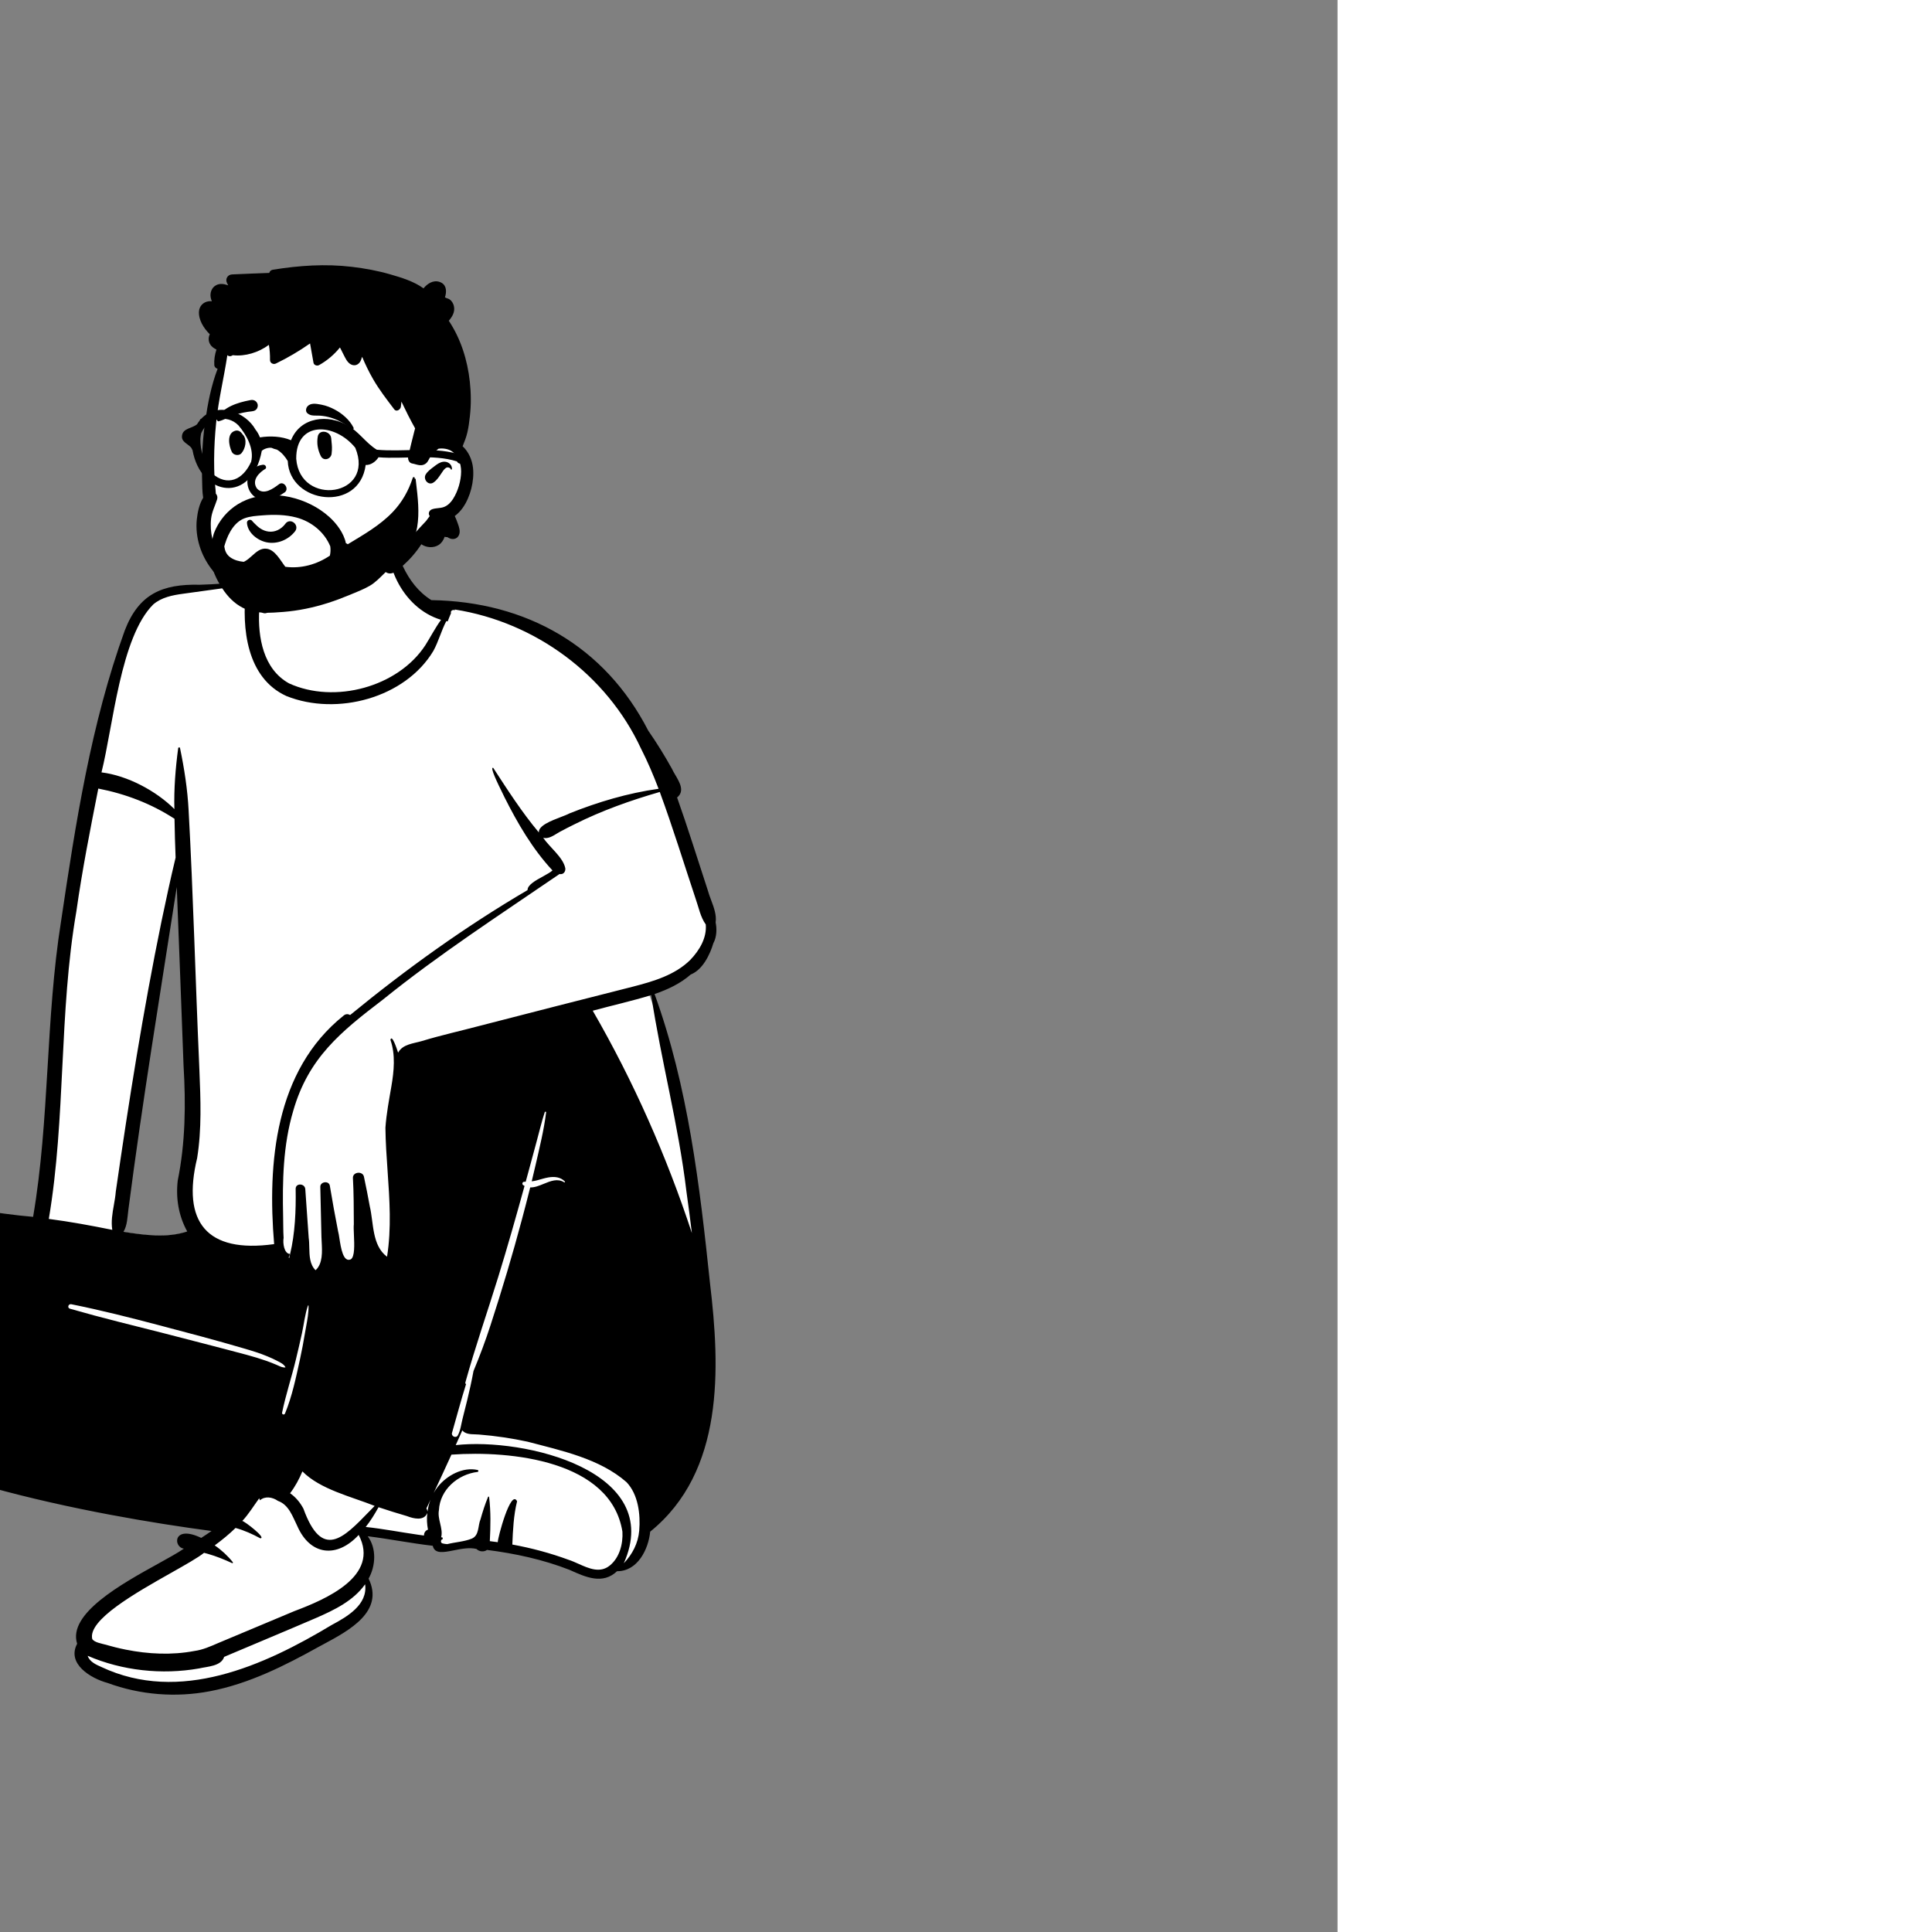 <?xml version="1.0" standalone="no"?>
<svg style="width: 585px; height: 585px; justify-content: center; align-self: center; transform: scale(-1, 1);" viewBox="-900 -300 2600 2600" xmlns="http://www.w3.org/2000/svg"><rect x="-900" y="-300" width="2600" height="2600" fill="#808080" stroke="none"/><g transform="rotate(359 580.47 1018.496)"><g transform="translate(-172 456)"><path d="M667.834 1592.07C684.941 1595.67 702.504 1597.49 720.033 1597.49C748.379 1597.49 776.183 1592.81 802.671 1583.59L802.926 1583.5L803.187 1583.43C818.41 1579.6 836.335 1570.2 842.065 1557.81C844.741 1552.02 844.464 1546.12 841.221 1539.77L840.099 1537.57L840.891 1535.23C852.961 1499.72 782.781 1459.29 736.342 1432.53C722.147 1424.35 709.889 1417.29 701.673 1411.43L689.373 1402.66L704.437 1400.78C707.274 1400.42 708.618 1397.62 708.497 1395.73C708.312 1392.85 704.95 1392.24 702.163 1392.24C699.022 1392.24 693.433 1393.09 684.633 1397.12L681.547 1398.54L678.73 1396.66C674.363 1393.73 669.82 1390.56 664.841 1386.96L652.539 1378.07L667.695 1376.33C728.932 1369.29 848.992 1353 965.062 1323.03C1091.29 1290.44 1179.9 1250.67 1228.45 1204.8L1228.59 1204.67C1267 1170.71 1292.26 1117.91 1292.95 1070.14C1293.44 1036.34 1281.56 1007.05 1258.61 985.415C1225.68 961.591 1181.04 950.007 1122.17 950.007C1080.07 950.007 1036.51 955.609 994.391 961.027C966.669 964.593 940.484 967.962 916.253 969.525L910.747 969.881L909.928 964.506C899.559 896.507 896.631 826.945 893.798 759.674C891.115 695.941 888.341 630.037 879.22 565.75C863.14 442.82 844.91 303.483 800.568 174.123C792.301 151.555 781.368 136.747 766.163 127.52C752.042 118.95 733.644 114.959 708.265 114.959C707.618 114.959 706.176 114.968 706.176 114.968L706.033 114.962C695.591 114.553 684.803 113.632 674.371 112.741C660.525 111.56 646.209 110.338 632.826 110.338C631.191 110.338 629.57 110.356 627.908 110.394C622.144 110.487 617.602 111.311 614.019 112.912L608.479 115.388L606.043 109.895C603.675 104.555 601.557 98.824 599.749 92.86L599.496 92.026L599.501 89.927L599.501 89.881C599.52 82.372 599.54 74.609 598.924 67.116C596.859 42.021 588.527 24.565 573.451 13.751C560.475 4.444 542.716 0.077 517.561 0.005L514.736 0C495.061 0 474.732 0.96 461.341 12.421C454.283 18.463 450.024 28.159 449.657 39.025C449.512 43.315 449.935 47.737 450.321 51.109L450.46 52.321L450.1 53.487C438.831 90.078 421.66 114.897 397.606 129.362L396.16 130.231L393.544 130.227C265.203 130.227 162.696 189.665 104.907 297.593L104.722 297.94L104.49 298.26C93.228 313.866 82.396 330.631 72.289 348.095C70.949 350.926 69.187 353.799 67.324 356.835C59.439 369.69 57.613 375.066 63.081 379.634L66.284 382.308L64.83 386.189C54.199 414.566 44.22 443.737 34.568 471.947C30.266 484.521 25.819 497.521 21.367 510.295C20.072 514.764 18.3 519.252 16.585 523.594L16.584 523.597C12.831 533.1 9.287 542.075 10.355 550.66L10.478 551.65L10.266 552.625C8.288 561.668 9.051 570.492 12.358 576.836L12.644 577.384L12.808 577.979C14.855 585.353 22.793 609.934 39.001 616.593L39.987 616.998L40.77 617.715C52.079 628.044 67.183 636.516 86.946 643.618L92.643 645.665L90.505 651.256C44.747 770.863 26.746 896.973 9.487 1037.65C2.026 1091.93 -4.462 1155.56 3.988 1215.91C13.266 1282.16 38.8 1332.01 82.052 1368.31L83.944 1369.9L84.141 1372.34C85.709 1391.74 97.049 1420.68 121.867 1420.91L124.313 1420.93L126.047 1422.63C132.183 1428.66 138.883 1431.46 147.134 1431.46C158.421 1431.46 170.814 1426.11 182.801 1420.94L183.52 1420.63L183.67 1420.57C216.82 1408.3 253.763 1400.04 296.606 1395.34L299.065 1395.07L301.003 1396.58C301.644 1397.09 302.603 1397.37 303.637 1397.37C305.004 1397.37 306.342 1396.87 307.128 1396.07L308.357 1394.81L310.084 1394.41C313.052 1393.73 316.19 1393.4 319.679 1393.4C327.611 1393.4 335.837 1395.19 343.094 1396.77C348.941 1398.04 354.466 1399.25 358.577 1399.25C363.318 1399.25 363.993 1397.85 364.54 1395.56L365.522 1391.45L369.793 1391.03C385.161 1389.54 400.766 1387.32 415.855 1385.17C429.455 1383.23 443.517 1381.22 457.469 1379.74L471.306 1378.27L462.89 1389.19C452.876 1402.19 452.203 1423.03 461.254 1439.88L462.699 1442.57L461.316 1445.29C452.575 1462.49 454.961 1477.53 468.823 1492.62C481.459 1506.38 501.622 1517.66 517.824 1526.72C520.025 1527.95 522.169 1529.15 524.282 1530.35C565.666 1554.32 614.301 1580.83 667.834 1592.07ZM701.918 970.847C712.823 951.988 717.401 929.68 715.162 906.32C706.865 861.194 705.22 811.674 709.983 750.517C711.319 726.327 712.645 702.133 713.97 677.941C716.983 622.924 720.099 566.035 723.31 510.092L735.246 509.632C739.407 539.855 743.696 570.582 747.845 600.295C763.608 713.215 779.908 829.98 792.803 945.24C793.049 947.385 793.236 949.552 793.418 951.649C794.093 959.453 794.73 966.824 798.172 972.906L802.452 980.475L793.739 981.641C780.13 983.465 763.193 985.733 746.906 985.733C731.08 985.733 717.413 983.643 705.123 979.345L698.37 976.983L701.918 970.847Z" transform="translate(107 -77.003)" fill="#FFFFFF" fill-rule="evenodd" stroke="none"></path><g transform="translate(100 -54)"><path d="M0 0L1304.94 0L1304.94 1579.99L0 1579.99L0 0Z" transform="translate(0 0.002)" fill="none" stroke="none"></path><g><path d="M999.583 931.858C1092.6 919.895 1198 906.339 1268.44 957.565C1335.93 1020.74 1300.31 1131.14 1238.57 1185.72C1126.19 1291.87 829.644 1340.97 674.365 1358.82C678.875 1362.08 683.435 1365.28 688.075 1368.38C726.464 1350.78 725.924 1381.42 711.165 1383.26C719.144 1388.95 731.354 1395.98 745.346 1404.04C794.679 1432.46 866.172 1473.65 852.554 1513.71C866.344 1540.73 833.884 1559.9 810.644 1565.75C766.415 1581.15 718.394 1584.08 672.554 1574.43C620.415 1563.49 572.804 1538.44 527.214 1512.04C525.158 1510.88 523.024 1509.68 520.832 1508.46C487.014 1489.54 439.657 1463.05 461.924 1419.25C452.615 1401.92 451.724 1378.27 464.085 1362.24C434.754 1365.35 405.714 1370.69 376.355 1373.54C373.664 1384.8 361.753 1382.2 347.772 1379.16C337.846 1377 326.878 1374.61 317.424 1376.79C313.835 1380.46 307.275 1380.98 303.245 1377.83C265.655 1381.96 227.825 1389.36 191.755 1402.72L191.178 1402.97C169.963 1412.13 146.811 1422.12 127.785 1403.43C100.064 1403.18 86.045 1373.06 84.134 1349.43C-14.305 1266.84 -6.196 1127.82 9.515 1013.53C25.545 882.899 43.554 749.554 90.865 625.912C73.125 619.539 56.115 611.078 42.665 598.794C26.814 592.283 17.255 571.637 12.995 556.29C8.505 547.681 8.415 537.092 10.375 528.138C9.12 518.076 13.09 508.028 16.968 498.21C18.69 493.851 20.394 489.538 21.615 485.289C36.075 443.809 49.755 402.082 65.174 360.928C54.835 352.292 61.938 340.714 68.162 330.568C69.975 327.613 71.713 324.78 72.924 322.176C82.905 304.918 93.795 287.956 105.575 271.634C165.775 159.221 272.314 100.858 400.455 101.144C435.644 79.985 449.775 37.776 457.525 0C470.064 48.572 440.185 112.353 386.955 127.424C394.594 138.367 400.545 150.494 407.445 161.891C443.144 218.925 528.335 243.393 589.964 216.521C625.234 197.835 633.144 154.838 631.865 118.835C615.755 136.004 601.884 92.121 599.554 80.97C596.335 65.406 596.964 49.183 602.884 34.319C603.295 33.284 604.674 33.481 604.795 34.565C606.714 51.636 610.515 68.578 617.515 84.359C622.495 82.132 628.265 81.403 633.785 81.315C648.941 80.959 664.901 82.321 680.857 83.683C691.399 84.582 701.94 85.482 712.245 85.885C763.285 85.491 794.285 100.031 812.205 148.987C855.625 275.604 873.855 409.598 891.144 541.751C909.915 674.032 901.695 808.253 921.835 940.317C945.869 938.766 972.189 935.381 999.583 931.858ZM368.655 113.23C259.804 128.36 162.745 197.736 115.144 295.462C105.785 313.035 97.685 331.209 90.275 349.658C131.445 356.18 171.394 368.778 209.605 384.873C212.223 386.372 216.399 388.057 221.101 389.954C234.164 395.225 251.288 402.134 250.355 411.253C273.705 384.362 293.424 354.791 313.254 325.407C318.565 323.5 306.274 347.349 300.323 358.894C298.835 361.781 297.744 363.898 297.424 364.651C279.275 399.265 258.464 433.682 231.134 461.992C233.681 464.502 238.497 467.255 243.68 470.219C253.472 475.819 264.577 482.169 264.185 489.041C347.525 539.889 425.825 598.282 500.015 661.325C502.545 659.847 505.884 659.68 508.665 662.161C599.915 737.714 607.924 862.39 596.875 971.355C687.835 985.648 721.724 943.449 702.505 857.465C696.897 818.237 699.212 778.556 701.511 739.15C701.66 736.602 701.808 734.055 701.955 731.508C709.005 617.628 713.894 503.6 722.125 389.798C724.105 361.519 728.915 333.681 735.165 306.081C735.375 304.623 737.594 305.076 737.644 306.406C740.804 333.632 742.495 360.918 741.314 388.341C766.335 364.218 805.355 344.32 840.265 340.665C825.674 278.224 817.935 158.118 774.564 113.486C763.545 103.685 748.884 100.553 734.615 98.385C704.995 93.884 675.405 89.106 645.814 84.368C648.165 85.817 649.924 88.269 650.174 91.737C655.035 143.205 647.335 210.158 593.075 233.67C524.695 259.508 433.535 233.523 396.594 169.515C389.844 156.729 386.344 141.944 379.884 129.119C379.245 129.217 378.605 129.276 377.974 129.335C376.484 125.632 375.295 121.849 373.685 118.174C374.984 115.19 370.964 112.481 368.035 114.639C368.335 114.274 368.665 113.92 369.025 113.595C368.905 113.466 368.775 113.348 368.655 113.23ZM623.625 96.14C622.375 94.002 621.185 91.815 620.045 89.599C623.905 89.747 627.665 89.885 631.464 90.515C631.353 94.516 631.46 98.538 631.567 102.567C631.623 104.698 631.68 106.831 631.705 108.965C629.804 104.453 626.085 100.336 623.625 96.14ZM23.605 531.112C21.734 549.089 31.415 566.032 43.734 579.3C64.005 599.967 92.785 608.921 120.125 616.486C188.564 635.132 256.984 653.819 325.325 672.8C351.094 680.129 377.185 686.344 402.655 694.589C414.115 698.244 428.605 699.15 434.554 710.872C434.617 710.702 434.732 710.373 434.892 709.918C436.6 705.038 443.366 685.71 445.205 693.801C437.855 713.551 439.685 735.843 442.825 756.322C445.665 774.84 448.884 793.398 449.865 812.144C449.312 831.612 447.621 851.057 445.93 870.504C442.595 908.844 439.261 947.187 444.655 985.707C465.415 970.853 463.325 940.553 469.075 918.203C471.695 904.944 474.585 891.774 477.605 878.604C479.464 870.468 493.035 872.241 492.415 880.574C490.894 901.23 490.605 921.906 490.115 942.612C490.439 945.874 490.109 951.192 489.74 957.13C488.926 970.229 487.925 986.344 493.355 990.051C503.538 994.779 506.966 974.923 509.211 961.915C509.885 958.012 510.452 954.726 511.064 952.905C515.455 932.495 519.535 912.026 523.304 891.498C524.634 884.298 536.365 886.12 536.105 893.202C535.275 915.553 534.304 937.893 533.405 960.244C533.316 962.4 533.148 964.735 532.971 967.181C532.027 980.281 530.853 996.559 540.535 1005.51C548.611 997.826 549.07 986.19 549.512 975.015C549.688 970.555 549.861 966.168 550.515 962.135C552.424 940.327 554.335 918.508 556.245 896.689C556.955 888.612 569.644 888.415 569.214 896.689C568.195 925.551 569.015 957.003 575.134 984.111C575.495 986.022 575.875 987.924 576.265 989.835C576.535 989.509 576.795 989.193 577.045 988.859C576.155 987.48 575.594 985.914 575.415 984.22C583.275 983.964 585.405 969.73 584.285 962.736C585.035 953.388 585.045 943.882 585.415 934.594C587.314 886.819 587.275 838.257 574.365 791.793C555.214 720.062 512.344 684.207 456.504 639.997C381.935 577.577 300.464 522.72 221.575 466.681C216.535 467.715 213.255 463.421 213.924 458.791C217.035 444.163 235.445 430.993 244.384 418.336C237.938 419.834 231.952 416.028 226.366 412.477C224.863 411.522 223.39 410.586 221.945 409.776C215.435 406.121 208.844 402.595 202.185 399.196C165.984 380.293 127.605 365.902 88.594 353.904C70.255 401.126 54.615 449.226 37.765 496.961C33.455 508.368 31.005 521.242 23.605 531.112ZM813.445 922.477C815.222 933.694 817.004 944.948 814.984 955.969C843.415 950.729 871.924 945.961 900.655 942.74C879.945 805.436 892.125 665.56 870.775 528.098C863.924 472.562 854.054 417.557 844.174 362.513C807.615 368.946 772.265 381.702 740.915 401.413C740.355 418.828 739.505 436.234 738.535 453.639C744.955 482.383 750.554 511.165 756.094 540.066C778.685 660.832 795.734 782.582 811.174 904.412C811.531 910.395 812.487 916.43 813.445 922.477ZM728.085 888.12C718.655 837.005 718.915 785.213 722.945 733.538C727.375 653.395 731.674 573.233 736.275 493.1C756.245 638.137 777.535 783.006 793.814 928.506C794.974 938.632 794.795 949.349 799.905 958.382C771.665 962.165 741.564 965.977 714.105 956.373C726.155 935.539 730.405 911.82 728.085 888.12ZM43.344 890.927C40.384 909.495 37.585 928.092 35.025 946.71C71.005 843.448 117.195 743.723 173.665 649.809C147.605 642.254 121.174 635.861 95.365 627.469C80.455 715.679 55.445 802.116 43.344 890.927ZM247.068 859.322C242.103 835.72 236.535 811.668 234.004 787.674C233.89 786.596 235.549 786.481 235.845 787.429C239.992 800.715 242.818 814.49 246.316 827.96C249.827 841.478 253.091 855.057 256.548 868.588C257.652 872.91 258.759 877.228 259.867 881.547C260.531 881.576 261.193 881.599 261.852 881.613C264.384 881.672 265.143 884.851 263.106 886.174C262.511 886.56 261.915 886.899 261.317 887.202C271.903 928.378 282.75 969.462 294.588 1010.32C308.382 1057.94 323.912 1104.98 336.324 1152.98C336.611 1154.09 336.097 1154.87 335.345 1155.21C341.801 1177.05 347.211 1199.18 353.113 1221.19C354.342 1225.77 347.574 1228.74 345.26 1224.45C341.697 1217.84 340.91 1208.81 339.166 1201.55C337.201 1193.37 335.334 1185.17 333.47 1176.97C330.505 1163.92 327.845 1150.71 325.652 1137.48C317.48 1116.95 310.162 1096.17 303.686 1075C289.183 1027.59 275.805 979.856 263.897 931.747C260.381 917.546 256.935 903.325 253.647 889.069C247.712 889.161 241.672 886.554 235.605 883.936C226.369 879.95 217.071 875.938 207.992 881.38C207.296 881.798 206.591 880.848 207.139 880.292C213.136 874.216 221.425 873.686 229.478 875.19C234.711 876.167 239.728 878.021 244.851 879.418C247.108 880.033 249.425 880.485 251.767 880.82C250.152 873.664 248.578 866.5 247.068 859.322ZM559.496 1126.24C557.047 1114.1 555.029 1101.89 553.193 1089.65C552.811 1087.11 552.384 1084.53 551.952 1081.93C550.389 1072.5 548.775 1062.76 549.127 1053.45C549.144 1052.97 549.812 1052.89 549.956 1053.34C553.768 1065.18 554.91 1078.29 557.328 1090.49C559.667 1102.28 562.237 1114.04 564.826 1125.78C570.142 1149.89 577.659 1173.63 582.209 1197.89C582.697 1200.49 579.186 1201.4 578.232 1198.97C569.121 1175.77 564.4 1150.56 559.496 1126.24ZM870.128 1063.06C848.523 1068.81 826.898 1074.3 805.12 1079.37C766.366 1088.39 727.622 1097.45 688.967 1106.88C669.673 1111.58 650.336 1116.15 631.082 1121C621.945 1123.31 612.867 1125.87 603.926 1128.84C599.464 1130.32 595.103 1132.02 590.743 1133.76C589.973 1134.07 589.211 1134.4 588.452 1134.73C585.446 1136.04 582.472 1137.34 579.119 1137.1C578.869 1137.08 578.713 1136.84 578.836 1136.61C581.033 1132.57 585.56 1130.66 589.557 1128.62C593.964 1126.36 598.556 1124.43 603.152 1122.59C613.361 1118.49 623.994 1115.48 634.599 1112.56C673.143 1101.95 712.018 1092.45 750.853 1082.94C789.873 1073.39 828.895 1064.24 868.433 1057C872.416 1056.28 874.139 1061.99 870.128 1063.06ZM98.905 1348.21C97.445 1326.52 101.094 1299.52 117.165 1283.35C153.945 1252.26 205.445 1242.48 251.405 1231.22C272.814 1226.99 294.515 1224.18 316.304 1222.79C318.058 1222.65 319.92 1222.63 321.814 1222.61C328.267 1222.55 335.093 1222.49 339.314 1217.6C342.125 1224.26 344.974 1230.91 347.825 1237.56C256.325 1225.57 65.424 1267.22 118.884 1392.57C107.564 1380.3 100.064 1365.37 98.905 1348.21ZM317.705 1270.51C337.625 1266.28 359.174 1278.7 370.835 1293.9C372.905 1296.59 374.745 1299.45 376.355 1302.43C368.585 1285.15 360.915 1267.83 353.384 1250.46C273.655 1243.39 138.594 1254.55 121.495 1350.07C120.255 1366.22 124.685 1385.19 137.835 1396.06C150.719 1406.82 165.805 1400.38 179.974 1394.34C184.477 1392.42 188.887 1390.54 193.105 1389.26C217.924 1380.61 243.435 1374.26 269.325 1369.99C268.855 1350.48 268.325 1330.67 263.935 1311.71C272.655 1294.46 289.205 1361.67 288.974 1367.18C292.545 1366.74 296.105 1366.34 299.685 1365.97C299.025 1346.22 298.935 1326.29 301.665 1306.7C301.755 1305.9 302.825 1305.73 303.105 1306.51C306.974 1316.34 310.045 1326.53 312.714 1336.76C316.355 1345.64 313.775 1358.46 324.094 1363.02C334.525 1367.37 346.035 1368.05 356.945 1370.99C359.094 1370.89 361.205 1370.63 363.224 1370.14C366.634 1369.31 365.785 1364.66 362.894 1364.18C363.144 1363.56 363.335 1362.85 363.545 1362.05C364.115 1362.01 364.695 1361.98 365.275 1361.94C363.776 1355.8 365.341 1349.59 366.923 1343.31C368.413 1337.4 369.917 1331.43 368.894 1325.41C367.964 1297.96 344.464 1276.74 317.705 1273.1C316.394 1272.84 316.424 1270.79 317.705 1270.51ZM551.295 1326.56C555.695 1318.61 561.935 1311.21 569.585 1306.21C562.855 1297.05 557.705 1287.03 553.495 1276.51C529.174 1300.3 487.174 1309.26 455.464 1321.23C457.906 1323.81 460.318 1326.39 462.7 1328.94C496.858 1365.49 524.932 1395.53 551.295 1326.56ZM385.795 1323.42C385.165 1324.75 384.265 1326.16 384.245 1327.75C383.605 1322.25 382.355 1316.81 380.455 1311.6C382.234 1315.54 384.015 1319.48 385.795 1323.42ZM683.945 1388.39C682.214 1388.79 680.474 1389.22 678.745 1389.68C667.515 1392.69 656.625 1396.84 646.035 1401.56C645.155 1401.95 644.435 1401.01 645.025 1400.28C651.844 1391.99 660.325 1384.36 669.765 1378.13C660.045 1370.75 650.665 1362.77 642.134 1354.19C630.365 1357.21 619.535 1361.89 608.634 1367.51C599.575 1367.5 630.275 1344.77 633.224 1344.62C624.634 1335.08 618.314 1324.1 610.984 1313.67C610.755 1314.57 610.335 1315.6 609.865 1316.33C603.365 1310.46 593.415 1311.56 585.634 1316.82C570.884 1321.7 565.405 1338 559.125 1350.08C540.915 1389.9 504.765 1392.69 476.285 1360.66C446.224 1415.6 519.314 1448.15 560.984 1464.67C593.785 1479.05 630.085 1495.07 663.045 1509.57C673.245 1514.19 683.355 1518.97 694.554 1520.67C724.995 1527 756.564 1526.03 787.045 1520.48C796.474 1518.77 805.814 1516.6 815.064 1514.1C820.375 1512.66 828.775 1511.65 832.285 1507.2C839.358 1481.69 775.138 1443.95 727.591 1416C708.395 1404.71 691.917 1395.03 683.945 1388.39ZM388.365 1359.95C390.984 1359.66 393.605 1359.35 396.224 1359.02C419.835 1356.07 443.314 1351.89 467.015 1349.78C460.504 1341.36 455.205 1332.21 450.205 1322.92C437.525 1326.92 424.775 1330.68 411.945 1334.16C402.964 1337.42 388.825 1340.86 384.445 1329.54C385.254 1337 384.695 1344.59 383.185 1351.94C386.545 1353.02 388.634 1356.49 388.365 1359.95ZM819.265 1544.47C713.234 1592.1 600.984 1539.06 510.564 1482.52C489.695 1470.87 462.245 1454.35 466.464 1426.92C481.835 1449.4 507.174 1462.21 531.495 1473.31C572.355 1491.78 613.484 1509.66 654.445 1527.9C658.314 1540.74 676.814 1541.23 687.995 1544.08C737.765 1553.73 791.265 1548.93 838.105 1529.68C835.394 1537.71 826.525 1541.4 819.265 1544.47Z" transform="translate(-0 0.002)" fill="#000000" fill-rule="evenodd" stroke="none"></path></g></g></g><g transform="translate(225 0)"><g><g><path d="M185.626 0C242.407 0 301.136 44.012 321.95 72.097C339.449 95.71 348.871 202.486 348.871 274.645C348.871 289.737 357.199 318.186 354.769 332.622C345.863 385.521 307.06 429.886 230.262 429.886C153.463 429.886 98.4 399.445 41.317 317.713C13.621 317.713 0.198 296.473 0.003 262.954C-0.192 229.435 26.737 217.24 26.737 217.24C26.737 217.24 17.136 84.961 41.317 50.522C65.499 16.083 128.845 -8.27315e-15 185.626 0Z" transform="translate(56.415 75.26)" fill="#FFFFFF" stroke="none"></path><path d="M274.456 7.287C239.126 0.976 203.996 -2.074 168.146 1.556C150.635 3.337 133.196 6.216 116.196 10.827C101.246 14.897 84.246 19.686 71.346 28.837C66.416 22.487 58.536 17.157 50.206 19.667C41.356 22.337 39.906 30.106 41.656 38.147C41.829 38.932 42.02 39.404 42.146 39.713C42.343 40.197 42.377 40.283 41.924 40.548L41.416 40.827C39.726 41.747 37.715 41.917 36.026 43.026C32.965 45.037 30.936 48.366 30.045 51.877C28.096 59.526 31.835 66.176 36.556 71.827C19.906 95.917 10.526 124.337 6.826 153.287C4.856 168.667 4.456 184.457 5.936 199.897C6.635 207.207 7.406 214.647 8.986 221.827C10.335 227.966 12.416 233.797 14.706 239.606L15.005 240.386C6.835 247.547 1.846 258.547 0.516 269.167C-1.694 286.766 3.306 308.337 13.316 323.087C16.295 327.466 19.816 331.317 23.936 334.417C22.456 337.287 21.266 340.337 20.186 343.136L19.794 344.15C17.891 349.058 15.714 354.843 17.826 359.936C20.146 365.547 26.375 366.726 31.446 364.087C32.086 363.755 32.719 363.399 33.35 363.033C34.576 363.052 35.833 362.887 37.091 362.605C38.425 367.075 41.17 371.184 44.748 373.629C51.547 378.276 61.423 377.832 68.251 373.184C75.144 384.313 83.824 394.421 93.436 403.266L93.657 403.47C94.037 403.822 94.426 404.186 94.823 404.559C99.905 409.324 106.361 415.378 113.585 412.497C120.626 409.696 119.465 401.247 115.186 396.407C110.786 391.446 104.806 387.537 100.016 382.886C94.946 377.976 90.026 372.987 85.375 367.676C80.446 362.047 75.585 356.346 70.576 350.797C67.866 347.787 65.066 344.837 62.406 341.776C61.366 340.183 60.251 338.652 59.181 337.222L57.625 335.157C57.776 334.926 57.936 334.707 58.076 334.466C60.166 330.987 58.036 327.147 54.576 325.856C49.346 323.917 43.776 324.556 38.635 322.497C33.456 320.426 29.536 316.207 26.675 311.537C20.175 300.917 16.326 286.957 16.436 274.537C16.526 263.926 20.885 252.386 30.375 246.787C34.542 244.33 41.345 243.214 47.393 244.233C49.938 246.436 52.706 248.484 55.019 250.939L54.726 251.667C54.476 252.297 55.476 252.897 55.896 252.346L56.067 252.124C56.739 252.936 57.364 253.791 57.901 254.722C60.593 259.394 61.72 264.323 67.423 266.281C71.082 267.537 74.545 266.638 78.043 265.729C79.546 265.339 81.056 264.947 82.59 264.723C86.864 264.1 88.808 258.87 87.99 255.212C85.456 243.874 83.125 232.516 80.318 221.238L79.344 217.421C86.147 205.805 92.391 193.842 98.375 181.766C98.556 184.037 98.766 186.317 99.016 188.587C99.446 192.446 104.786 196.237 107.906 192.266C118.175 179.186 128.476 166.436 137.056 152.127C142.776 142.587 147.835 132.587 152.316 122.356C152.776 123.886 153.276 125.407 153.816 126.886C155.585 131.647 159.976 135.056 165.236 133.616C170.206 132.257 173.246 127.556 175.516 123.306L177.817 118.981C179.345 116.094 180.863 113.2 182.376 110.306C189.956 120.067 199.266 128.276 210.045 134.547C212.755 136.127 216.986 134.787 217.635 131.466C219.326 122.846 221.005 114.237 222.686 105.627C237.076 116.067 252.236 125.356 268.106 133.417C271.686 135.237 276.196 133.026 276.206 128.766C276.215 121.946 276.766 115.186 278.085 108.497C285.026 113.827 292.795 117.827 301.166 120.426C309.166 122.917 317.826 124.077 326.175 123.266C326.246 123.257 326.326 123.247 326.396 123.247L327.616 123.946L327.848 124.073C330.084 125.239 332.218 124.691 333.706 123.356C337.726 153.657 344.576 183.476 347.156 214.037C348.566 230.726 349.266 247.516 349.056 264.276C348.946 272.356 348.635 280.426 348.125 288.497C347.666 295.596 346.465 302.776 345.956 309.897C344.146 311.856 343.226 314.606 344.096 317.567C346.686 326.337 350.795 334.257 351.715 343.537C352.616 352.686 351.826 361.957 349.536 370.846C345.045 388.237 334.835 404.397 320.675 415.497C291.175 438.616 249.856 447.337 213.096 442.196C191.835 439.216 172.266 433.096 155.396 419.377C154.936 418.997 154.146 419.476 154.516 420.056C178.096 456.707 224.786 465.577 265.135 458.987C308.726 451.866 352.125 424.466 366.505 381.047C370.316 369.556 372.026 357.096 370.946 345.016C370.076 335.257 368.016 324.446 362.896 315.737C364.396 307.476 364.416 298.707 364.816 290.356L364.947 287.46C365.271 279.734 365.398 272.001 365.335 264.276C365.206 247.167 364.146 230.087 361.996 213.106C358.98 189.239 354.786 164.745 346.5 141.931C348.723 141.443 350.829 139.454 351.027 137.046C351.62 129.833 350.615 122.775 348.489 116.024C353.587 113.692 357.985 110.117 359.005 104.147C359.516 101.127 359.045 98.147 357.816 95.616C366.286 87.627 373.476 76.306 372.916 65.147C372.536 57.757 367.156 52.207 359.916 51.247C358.556 51.067 357.186 51.037 355.826 51.127C356.496 49.556 357.085 47.946 357.436 46.266C358.806 39.686 356.375 32.537 350.175 29.297C345.304 26.752 339.903 27.542 334.904 29.146L334.175 29.386C334.755 28.346 335.326 27.306 335.875 26.237C338.625 20.856 335.206 14.897 329.175 14.567C312.556 13.657 295.896 12.436 279.255 11.676C278.686 9.547 277.156 7.776 274.456 7.287ZM41.067 261.738C34.956 260.667 28.746 264.707 28.807 271.257C28.817 272.207 30.216 272.408 30.466 271.477L30.526 271.288C31.209 269.445 34.077 268.822 35.626 269.267C36.428 269.496 37.096 269.979 37.717 270.509L38.126 270.867C40.017 272.527 41.227 274.727 42.607 276.797L42.921 277.273C45.958 281.892 48.926 286.864 53.557 289.967C60.307 294.467 67.536 285.828 64.116 279.408C61.782 275.057 57.289 271.745 53.374 268.672L51.807 267.432C48.593 264.901 45.17 262.452 41.067 261.738Z" transform="translate(50 55)" fill="#000000" fill-rule="evenodd" stroke="none"></path></g></g><g transform="translate(159 186)"><g><path d="M140.63 0.473L139.193 0.179C137.503 -0.159 135.804 -0.016 134.311 0.591C132.847 1.187 131.572 2.224 130.68 3.721C129.495 5.714 129.337 7.386 129.887 9.595C130.311 11.302 131.242 12.586 132.46 13.514C133.744 14.491 135.37 15.061 137.06 15.259C144.854 16.175 152.53 17.89 159.992 20.323C163.488 21.464 166.788 23.01 170.058 24.613L172.877 26.002C175.477 27.273 178.163 28.499 181.557 29.389C181.824 29.458 182.087 29.524 182.349 29.587C183.29 29.291 183.45 28.933 183.649 28.673L183.73 28.572C183.972 28.268 184.271 27.802 183.988 25.631C176.583 10.271 156.267 3.742 140.63 0.473ZM43.588 4.83L45.465 4.502C51.273 3.497 58.494 2.532 62.603 7.201C64.782 9.677 65.532 14.279 62.603 16.649C58.767 19.754 54.63 19.651 50.218 19.542C48.704 19.504 47.158 19.466 45.581 19.556C40.493 19.848 35.603 20.69 30.702 22.091C19.95 25.164 11.189 30.774 2.006 36.934C0.801 37.742 -0.429 36.201 0.146 35.074C5.447 24.691 15.72 16.162 26.01 10.963C31.502 8.188 37.512 5.886 43.588 4.83ZM29.963 50.146C30.798 39.79 46.57 37.438 48.139 47.686C49.544 56.866 47.89 65.299 43.755 73.564C39.804 81.46 29.874 77.776 29.123 70.586C28.381 63.484 28.907 59.248 29.443 54.933C29.634 53.392 29.827 51.841 29.963 50.146ZM159.205 41.826C155.401 40.715 152.226 42.681 150.027 45.561C149.773 45.893 149.566 46.222 149.38 46.548C142.515 52.856 145.101 65.645 150.501 72.049C153.814 75.976 161.145 74.845 163.413 70.385C167.587 62.172 171.09 45.299 159.205 41.826ZM128.748 119.039C136.872 107.66 125.366 96.957 117.814 92.367C115.836 90.947 117.406 86.243 121.634 86.97C160.031 93.567 140.136 159.708 91.112 123.413C85.275 118.704 92.343 108.334 98.634 112.366C98.953 112.611 99.288 112.869 99.636 113.139C106.704 118.603 119.636 128.601 128.748 119.039ZM93.587 188.926C86.864 186.184 80.866 181.61 76.481 175.766C74.957 173.735 74.561 171.589 74.881 169.627C75.241 167.421 76.546 165.422 78.326 164.08C80.112 162.735 82.345 162.072 84.504 162.41C86.381 162.704 88.248 163.731 89.727 165.862L90.035 166.288C92.642 169.815 96.04 172.708 99.91 174.574C103.641 176.372 107.814 177.211 112.132 176.723C120.356 175.794 126.024 171.346 132.049 165.306C132.796 164.544 133.543 163.757 134.294 162.958C134.768 162.234 135.426 161.768 136.157 161.524C136.968 161.253 137.886 161.268 138.726 161.562C139.537 161.845 140.262 162.381 140.747 163.094C141.209 163.772 141.471 164.61 141.386 165.574C140.835 171.833 137.562 177.419 132.914 181.805C127.752 186.677 120.909 190.047 114.466 191.229C107.368 192.531 100.136 191.598 93.587 188.926Z" transform="translate(53 52)" fill="#000000" fill-rule="evenodd" stroke="none"></path></g></g><g transform="translate(123 338)"><g><path d="M268.388 67.08C270.922 71.427 273.06 76.041 274.758 80.805C275.556 83.042 281.542 107.261 277.755 121.138C274.111 134.497 267.519 147.166 259.18 158.287C251.52 168.499 241.863 176.987 229.899 181.682C214.289 187.81 195.674 186.087 179.386 184.505C159.043 182.523 139.049 177.998 119.705 171.451C110.028 168.188 100.531 164.424 91.173 160.35C81.975 156.356 72.198 152.421 63.58 147.246C56.169 142.791 49.848 135.783 43.796 129.708C34.259 120.137 24.931 110.156 16.692 99.425C9.002 89.415 3.25 80.144 1.302 67.48C-1.71 47.846 1.091 27.217 3.765 7.521C3.981 5.928 4.197 4.341 4.408 2.761C4.488 2.101 5.527 1.75 5.747 2.431C5.727 2.061 5.707 1.691 5.687 1.321C5.617 -0.262 7.924 -0.471 8.353 0.959C13.606 18.339 22.185 34.155 34.518 47.519C51.502 65.913 73.206 78.679 94.282 91.949C94.989 91.282 95.848 90.808 96.758 90.628C99.805 76.921 109.88 64.179 119.845 55.508C149.016 30.142 195.754 19.239 231.876 34.705C247.146 41.252 260.009 52.706 268.388 67.08ZM163.836 57.189C143.492 62.286 125.821 76.226 117.725 95.193C117.113 99.332 117.163 103.521 118.04 107.674C135.307 119.809 156.513 126.186 177.735 123.714C184.346 115.511 191.665 101.523 202.782 99.909C211.011 98.715 216.836 104.137 222.687 109.584C225.693 112.382 228.706 115.187 232.056 117.104C232.606 117.419 233.206 117.725 233.827 118.023C240.161 117.498 246.515 116.018 251.84 112.401C257.296 108.697 259.362 103.683 260.334 97.792C260.056 96.668 259.757 95.549 259.439 94.439C257.202 86.631 254.017 79.013 249.333 72.357C245.398 66.74 240.165 61.955 233.744 59.423C226.224 56.46 217.665 55.828 209.686 55.057C194.456 53.576 178.777 53.456 163.836 57.189Z" fill="#000000" fill-rule="evenodd" stroke="none"></path></g></g><g transform="translate(47 241)"><g><path d="M355.09 63.432C352.262 71.128 347.958 79.14 342.695 85.617C321.401 103.649 300.71 93.665 290.204 69.226C286.212 51.955 296.811 33.351 308.042 20.646C324.262 4.389 350.733 12.921 358.191 32.247C358.644 34.751 358.918 37.249 359.049 39.739C358.894 47.83 357.919 54.745 355.09 62.432M150.41 47.911C178.462 14.544 230.942 12.76 229.603 64.115C223.577 129.119 122.106 113.164 150.41 47.911ZM363.913 20.076C362.93 18.411 361.839 16.8 360.648 15.259C360.208 14.997 359.955 12.673 358.337 12.501C336.71 -11.358 298.717 2.179 284.989 25.953C282.482 28.959 280.437 32.478 278.929 36.196C265.403 33.715 249.634 34.197 237.054 39.306C224.58 6.734 186.815 3.826 161.928 17.743C146.449 25.356 136.412 41.299 121.358 50.057C85.969 52.604 47.988 44.675 13.238 53.552C-14.168 59.25 8.742 73.127 13.338 63.866C46.101 54.186 84.916 62.366 118.933 60.185C122.47 66.168 129.253 71.064 136.013 70.855C143.314 135.576 237.698 124.844 240.954 67.311C244.647 61.472 249.24 55.884 255.814 52.246C258.331 51.725 260.762 51.048 262.984 50C266.782 49.464 272.634 51.074 276.128 54.236C288.097 126.052 357.052 117.688 369.375 54.774C369.62 54.524 370.305 53.586 370.831 52.081C375.049 46.504 385.375 44.431 383.725 35.016C382.256 25.599 370.364 25.711 363.913 20.076Z" transform="translate(12 11)" fill="#000000" stroke="none"></path></g></g></g></g></svg>